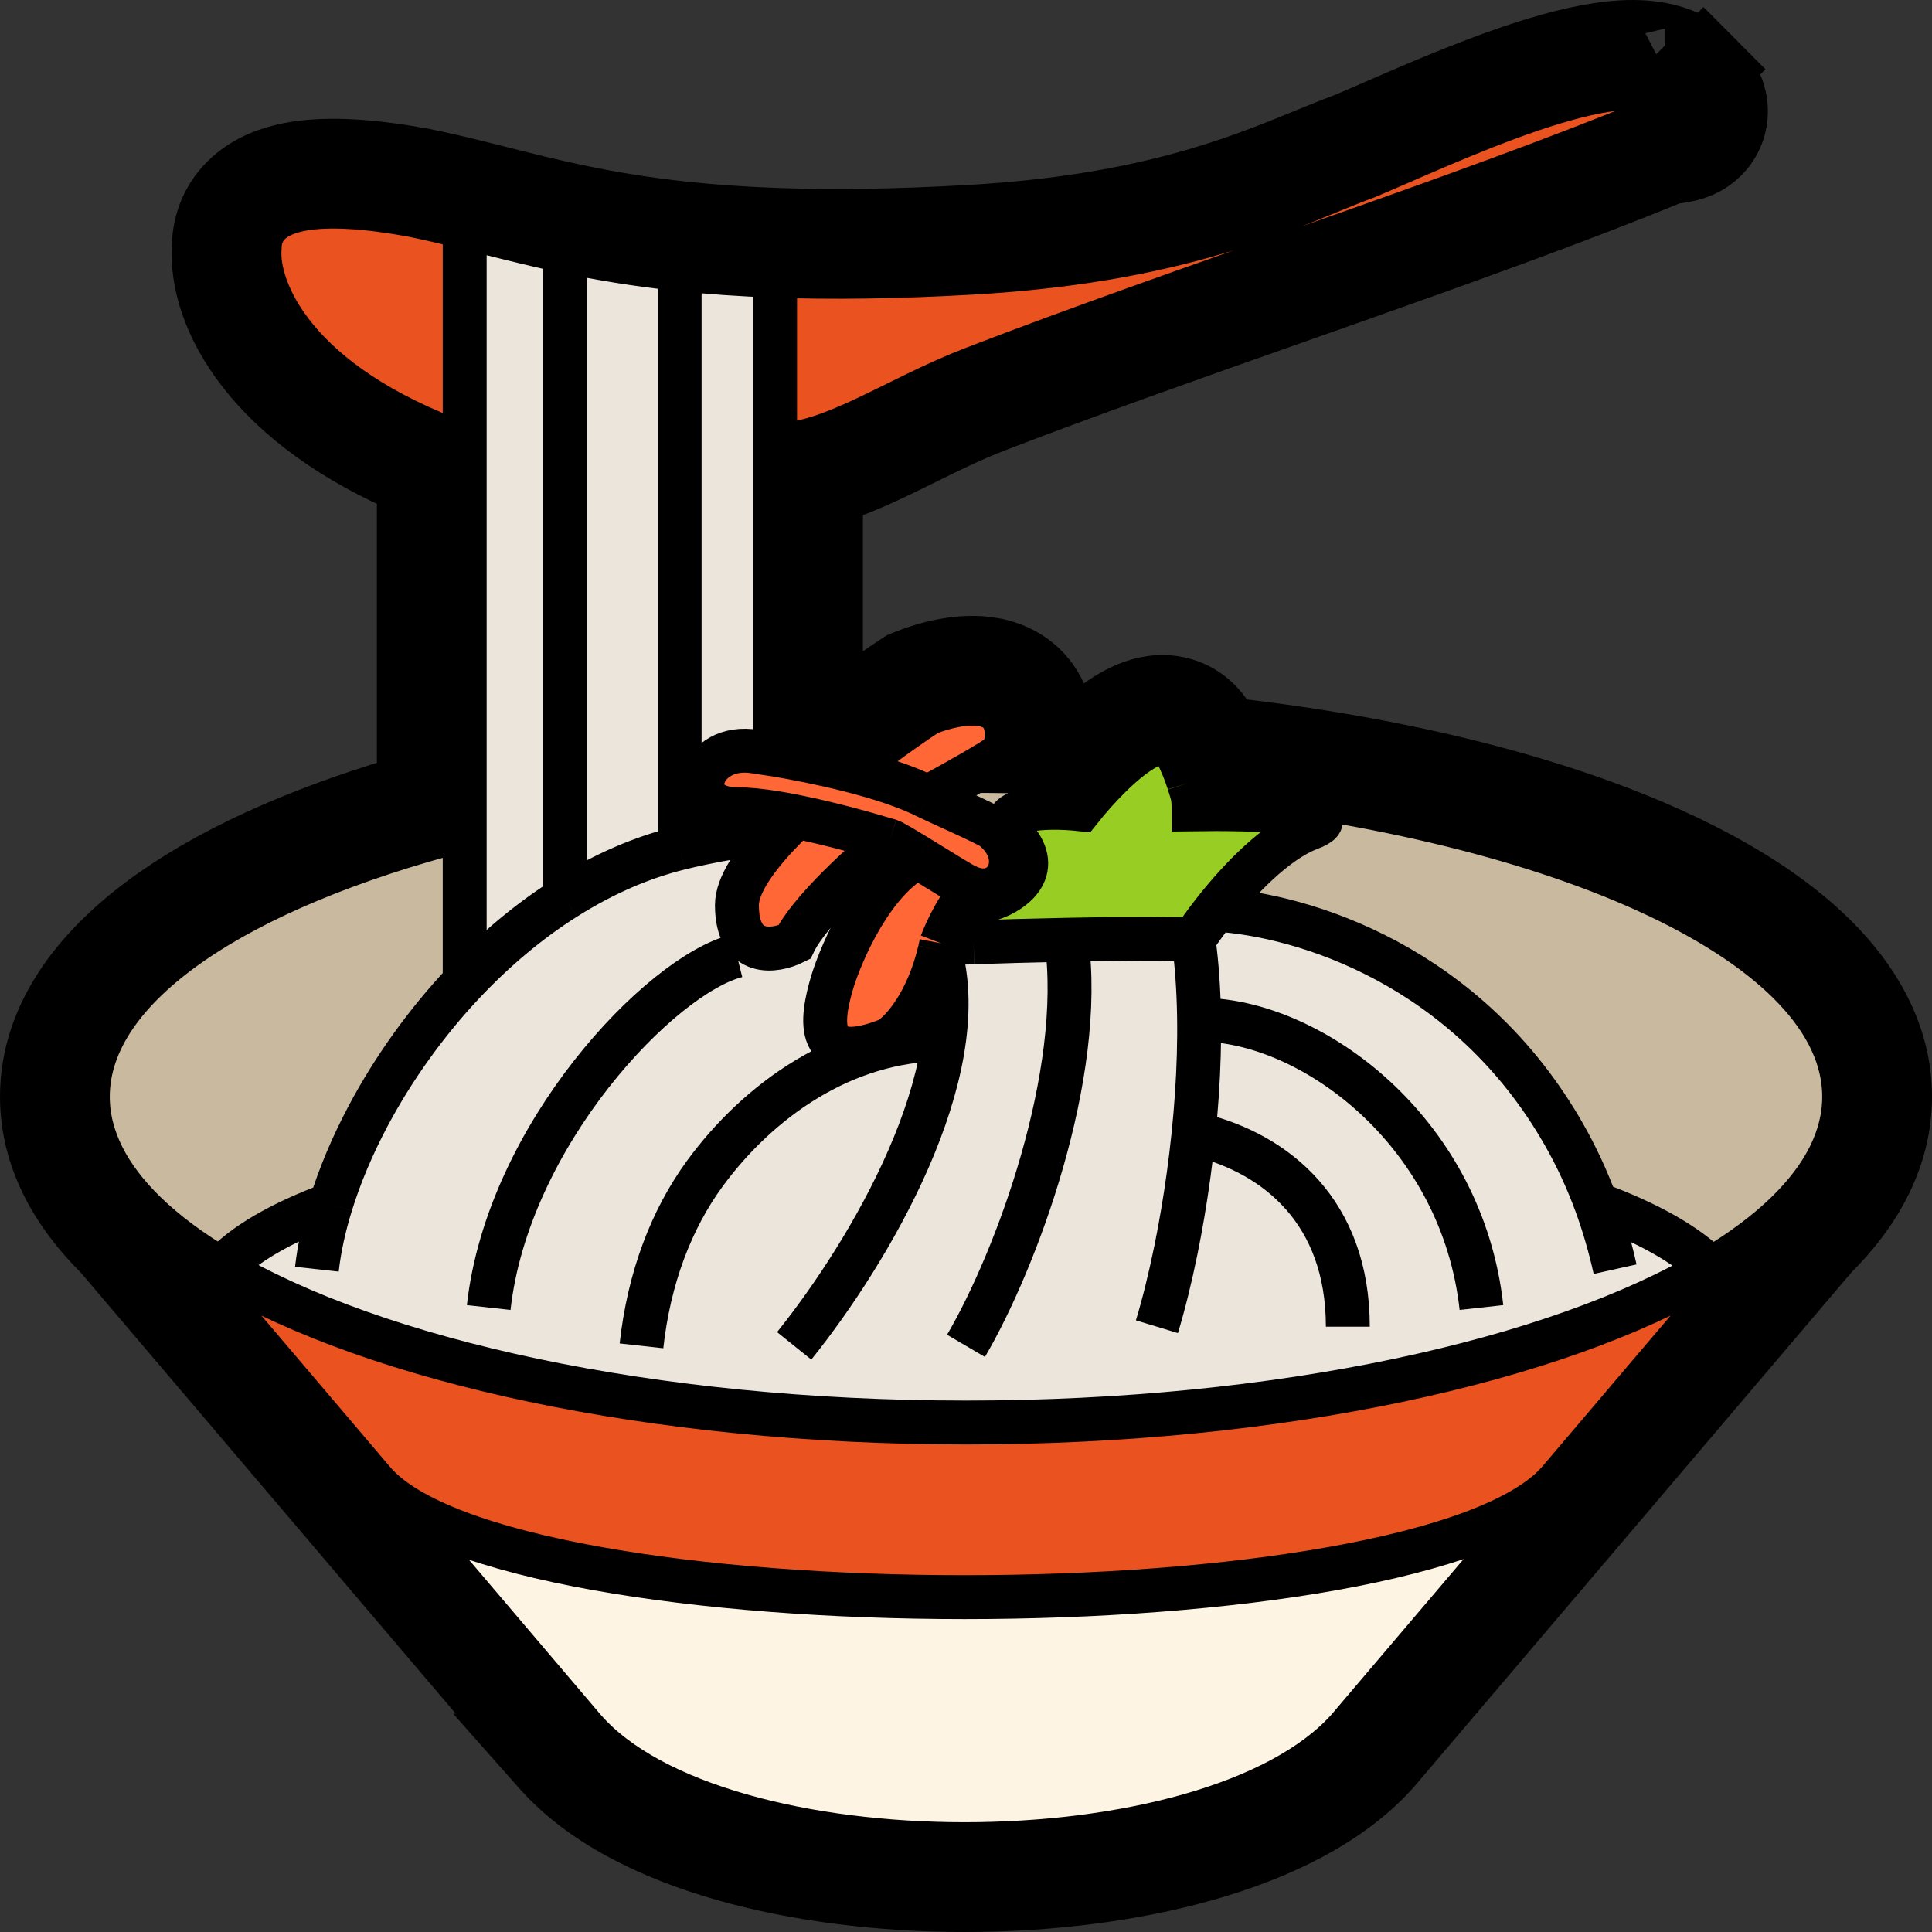 <svg width="44" height="44" viewBox="0 0 44 44" fill="none" xmlns="http://www.w3.org/2000/svg">
<rect x="0" y="0" width="44" height="44" fill="#333333" stroke="none"/>
<path d="M3.304 27.618L8.522 33.755C11.565 37.247 32.348 37.247 35.478 33.755L40.696 27.618C40.232 28.07 39.652 28.501 38.971 28.905C35.437 31.002 29.157 32.397 22 32.397C14.843 32.397 8.563 31.002 5.03 28.905C4.348 28.501 3.768 28.07 3.304 27.618Z" fill="#EA5220"/>
<path d="M8.522 33.755L13.304 39.381C16.348 42.873 27.565 42.873 30.696 39.381L35.478 33.755C32.348 37.247 11.565 37.247 8.522 33.755Z" fill="#FEF4E3"/>
<path d="M27.682 20.717C29.689 20.836 33.433 21.989 35.625 25.85C35.898 26.33 36.142 26.851 36.349 27.415C37.499 27.838 38.402 28.334 38.971 28.905C39.652 28.501 40.232 28.07 40.696 27.618C41.538 26.798 42 25.907 42 24.977C42 21.528 35.657 18.628 27.063 17.796L27.073 17.828C27.168 18.122 27.182 18.165 27.182 18.43C28.498 18.411 30.87 18.472 29.826 18.866C29.064 19.154 28.243 20.011 27.682 20.717Z" fill="#C8B99F"/>
<path d="M2 24.977C2 25.907 2.462 26.798 3.304 27.618C3.768 28.07 4.348 28.501 5.03 28.905C5.536 28.342 6.402 27.849 7.536 27.427C7.739 26.77 8.026 26.09 8.385 25.413C8.952 24.347 9.699 23.292 10.583 22.358V18.884C5.395 20.224 2 22.453 2 24.977Z" fill="#C8B99F"/>
<path d="M35.625 25.85C33.433 21.989 29.689 20.836 27.682 20.717C27.667 20.737 27.652 20.756 27.637 20.775C27.449 21.014 27.294 21.233 27.182 21.403C26.618 21.369 25.466 21.378 24.286 21.403C23.546 21.418 22.795 21.439 22.172 21.46C21.899 21.468 21.651 21.477 21.439 21.485C21.428 21.542 21.415 21.598 21.402 21.652C21.13 22.806 20.579 23.455 20.261 23.668C18.522 24.366 18.697 23.231 18.956 22.358C19.183 21.627 19.889 20.036 20.903 19.516C20.595 19.328 20.326 19.167 20.261 19.147C19.681 19.619 18.435 20.741 18.087 21.46C17.652 21.677 16.783 21.811 16.783 20.612C16.783 20.177 17.165 19.608 17.721 19.014C17.741 18.992 17.762 18.971 17.783 18.949C17.19 18.949 16.044 19.175 15.478 19.316C15.05 19.422 14.631 19.564 14.223 19.739C13.757 19.939 13.305 20.18 12.87 20.456C12.038 20.982 11.27 21.633 10.583 22.358C9.699 23.292 8.952 24.347 8.385 25.413C8.026 26.09 7.739 26.77 7.536 27.427C6.402 27.849 5.536 28.342 5.03 28.905C8.563 31.002 14.843 32.397 22 32.397C29.157 32.397 35.437 31.002 38.971 28.905C38.402 28.334 37.499 27.838 36.349 27.415C36.142 26.851 35.898 26.33 35.625 25.85Z" fill="#ECE5DC"/>
<path d="M10.583 22.358C11.27 21.633 12.038 20.982 12.87 20.456V5.72C12.028 5.543 11.297 5.348 10.583 5.172V10.136V18.884V22.358Z" fill="#ECE5DC"/>
<path d="M15.478 19.316V6.13C14.475 6.024 13.628 5.879 12.87 5.72V20.456C13.305 20.18 13.757 19.939 14.223 19.739C14.631 19.564 15.05 19.422 15.478 19.316Z" fill="#ECE5DC"/>
<path d="M15.478 19.316C16.044 19.175 17.19 18.949 17.783 18.949C17.893 18.833 18.01 18.717 18.131 18.601C17.968 18.568 17.807 18.538 17.652 18.513C17.327 18.461 17.029 18.43 16.783 18.43C15.478 18.43 15.913 16.891 17.217 17.12C17.346 17.138 17.492 17.16 17.652 17.186V10.136V6.28C16.849 6.251 16.131 6.199 15.478 6.13V19.316Z" fill="#ECE5DC"/>
<path d="M31.13 4.025C29.536 4.607 27.209 5.917 22.172 6.208C20.405 6.31 18.923 6.325 17.652 6.28V10.136C18.956 10.136 20.373 9.085 22.172 8.39C26.959 6.543 33.355 4.493 37.652 2.716C38.06 2.586 38.522 2.716 38.087 2.28C37.073 1.261 32.87 3.298 31.13 4.025Z" fill="#EA5220"/>
<path d="M9.391 4.898C7.304 4.516 5.913 4.668 5.913 5.656C5.838 6.568 6.668 8.74 10.583 10.136V5.172C10.186 5.073 9.794 4.98 9.391 4.898Z" fill="#EA5220"/>
<path d="M27.182 21.403C27.294 21.233 27.449 21.014 27.637 20.775C27.652 20.756 27.667 20.737 27.682 20.717C28.243 20.011 29.064 19.154 29.826 18.866C30.87 18.472 28.498 18.411 27.182 18.43C27.182 18.165 27.168 18.122 27.073 17.828L27.063 17.796C27.001 17.606 26.912 17.379 26.783 17.12C26.544 16.642 25.884 17.092 25.305 17.657C25.04 17.917 24.791 18.201 24.609 18.43C23.851 18.348 22.494 18.369 23.122 19.1C23.75 19.831 23.046 20.308 22.616 20.456C22.38 20.491 21.962 20.741 22.172 21.46C22.795 21.439 23.546 21.418 24.286 21.403C25.466 21.378 26.618 21.369 27.182 21.403Z" fill="#98CE23"/>
<path d="M18.956 22.358C18.697 23.231 18.522 24.366 20.261 23.668C20.579 23.455 21.13 22.806 21.402 21.652C21.415 21.598 21.428 21.542 21.439 21.485C21.557 21.177 21.874 20.5 22.203 20.253C22.138 20.236 22.07 20.211 22 20.176C21.925 20.151 21.37 19.802 20.903 19.516C19.889 20.036 19.183 21.627 18.956 22.358Z" fill="#FF6836"/>
<path d="M18.087 21.46C18.435 20.741 19.681 19.619 20.261 19.147C19.675 18.97 18.873 18.75 18.131 18.601C18.01 18.717 17.893 18.833 17.783 18.949C17.762 18.971 17.741 18.992 17.721 19.014C17.165 19.608 16.783 20.177 16.783 20.612C16.783 21.811 17.652 21.677 18.087 21.46Z" fill="#FF6836"/>
<path d="M22.87 17.12C23.217 15.723 21.855 15.956 21.13 16.247C20.646 16.566 20 17.026 19.354 17.541C20.01 17.708 20.658 17.915 21.13 18.156C21.596 17.904 21.945 17.707 22.203 17.557C22.716 17.259 22.87 17.141 22.87 17.12Z" fill="#FF6836"/>
<path d="M17.217 17.12C15.913 16.891 15.478 18.43 16.783 18.43C17.029 18.43 17.327 18.461 17.652 18.513C17.807 18.538 17.968 18.568 18.131 18.601C18.873 18.75 19.675 18.97 20.261 19.147C20.326 19.167 20.595 19.328 20.903 19.516C21.37 19.802 21.925 20.151 22 20.176C22.07 20.211 22.138 20.236 22.203 20.253C22.955 20.444 23.389 19.495 22.616 18.866C22.499 18.771 21.301 18.243 21.13 18.156C20.658 17.915 20.01 17.708 19.354 17.541C18.75 17.387 18.139 17.267 17.652 17.186C17.492 17.16 17.346 17.138 17.217 17.12Z" fill="#FF6836"/>
<path d="M23.122 19.1C22.494 18.369 23.851 18.348 24.609 18.43C24.791 18.201 25.04 17.917 25.305 17.657C24.295 17.595 23.259 17.561 22.203 17.557C21.945 17.707 21.596 17.904 21.13 18.156C21.301 18.243 22.499 18.771 22.616 18.866C23.389 19.495 22.955 20.444 22.203 20.253C21.874 20.5 21.557 21.177 21.439 21.485C21.651 21.477 21.899 21.468 22.172 21.46C21.962 20.741 22.38 20.491 22.616 20.456C23.046 20.308 23.75 19.831 23.122 19.1Z" fill="#C8B99F"/>
<path d="M42 24.977C42 26.42 40.89 27.766 38.971 28.905M42 24.977C42 21.528 35.657 18.628 27.063 17.796M42 24.977C42 25.907 41.538 26.798 40.696 27.618M3.304 27.618C2.462 26.798 2 25.907 2 24.977C2 22.453 5.395 20.224 10.583 18.884M3.304 27.618L13.304 39.381M3.304 27.618C3.768 28.07 4.348 28.501 5.03 28.905M3.304 27.618L8.522 33.755M13.304 39.381C16.348 42.873 27.565 42.873 30.696 39.381M13.304 39.381L8.522 33.755M30.696 39.381L40.696 27.618M30.696 39.381L35.478 33.755M40.696 27.618L35.478 33.755M40.696 27.618C40.232 28.07 39.652 28.501 38.971 28.905M8.522 33.755C11.565 37.247 32.348 37.247 35.478 33.755M7.217 28.905C7.269 28.436 7.377 27.939 7.536 27.427M17.783 18.949C17.19 18.949 16.044 19.175 15.478 19.316M17.783 18.949C17.893 18.833 18.01 18.717 18.131 18.601M17.783 18.949C17.762 18.971 17.741 18.992 17.721 19.014M11.13 29.778C11.565 25.85 15.043 22.203 16.783 21.767M14.609 30.651C14.779 29.116 15.281 27.78 16.055 26.723C17.262 25.076 19.201 23.668 21.502 23.668M27.682 20.717C29.689 20.836 33.433 21.989 35.625 25.85C35.898 26.33 36.142 26.851 36.349 27.415M27.682 20.717C28.243 20.011 29.064 19.154 29.826 18.866M27.682 20.717C27.667 20.737 27.652 20.756 27.637 20.775M36.783 28.905C36.666 28.378 36.52 27.882 36.349 27.415M27.568 23.231C30.032 23.377 33.304 25.85 33.739 29.778M27.324 25.85C29.064 26.286 30.696 27.596 30.696 30.215M26.348 30.215C26.501 29.711 26.649 29.114 26.783 28.457C27.215 26.328 27.482 23.58 27.182 21.403M22 30.651C23.147 28.694 24.715 24.466 24.286 21.403M18.087 30.651C19.821 28.492 22.191 24.453 21.402 21.652M5.03 28.905C8.563 31.002 14.843 32.397 22 32.397C29.157 32.397 35.437 31.002 38.971 28.905M5.03 28.905C5.536 28.342 6.402 27.849 7.536 27.427M38.971 28.905C38.402 28.334 37.499 27.838 36.349 27.415M7.536 27.427C7.739 26.77 8.026 26.09 8.385 25.413C8.952 24.347 9.699 23.292 10.583 22.358M10.583 22.358C11.27 21.633 12.038 20.982 12.87 20.456M10.583 22.358V18.884M10.583 5.128V5.172M12.87 5.517V5.72M12.87 20.456C13.305 20.18 13.757 19.939 14.223 19.739C14.631 19.564 15.05 19.422 15.478 19.316M12.87 20.456V5.72M15.478 5.887V6.13M15.478 19.316V6.13M17.652 6.122V6.28M21.439 21.485C21.651 21.477 21.899 21.468 22.172 21.46M21.439 21.485C21.557 21.177 21.874 20.5 22.203 20.253M21.439 21.485C21.428 21.542 21.415 21.598 21.402 21.652M27.182 21.403C26.618 21.369 25.466 21.378 24.286 21.403M27.182 21.403C27.294 21.233 27.449 21.014 27.637 20.775M29.826 18.866C30.87 18.472 28.498 18.411 27.182 18.43C27.182 18.165 27.168 18.122 27.073 17.828M29.826 18.866C29.044 19.162 28.199 20.058 27.637 20.775M22.172 21.46C21.962 20.741 22.38 20.491 22.616 20.456C23.046 20.308 23.75 19.831 23.122 19.1C22.494 18.369 23.851 18.348 24.609 18.43C24.791 18.201 25.04 17.917 25.305 17.657M22.172 21.46C22.795 21.439 23.546 21.418 24.286 21.403M20.261 19.147C19.681 19.619 18.435 20.741 18.087 21.46C17.652 21.677 16.783 21.811 16.783 20.612C16.783 20.177 17.165 19.608 17.721 19.014M20.261 19.147C19.675 18.97 18.873 18.75 18.131 18.601M20.261 19.147C20.326 19.167 20.595 19.328 20.903 19.516M21.13 18.156C21.301 18.243 22.499 18.771 22.616 18.866C23.389 19.495 22.955 20.444 22.203 20.253M21.13 18.156C21.596 17.904 21.945 17.707 22.203 17.557M21.13 18.156C20.658 17.915 20.01 17.708 19.354 17.541M25.305 17.657C25.884 17.092 26.544 16.642 26.783 17.12C26.912 17.379 27.001 17.606 27.063 17.796M25.305 17.657C24.295 17.595 23.259 17.561 22.203 17.557M27.063 17.796L27.073 17.828M27.063 17.796C27.066 17.807 27.07 17.817 27.073 17.828M10.583 18.884V10.136M17.652 17.186C17.492 17.16 17.346 17.138 17.217 17.12C15.913 16.891 15.478 18.43 16.783 18.43C17.029 18.43 17.327 18.461 17.652 18.513C17.807 18.538 17.968 18.568 18.131 18.601M17.652 17.186V10.136M17.652 17.186C18.139 17.267 18.75 17.387 19.354 17.541M22.203 17.557C22.716 17.259 22.87 17.141 22.87 17.12C23.217 15.723 21.855 15.956 21.13 16.247C20.646 16.566 20 17.026 19.354 17.541M10.583 10.136C6.668 8.74 5.838 6.568 5.913 5.656C5.913 4.668 7.304 4.516 9.391 4.898C9.794 4.98 10.186 5.073 10.583 5.172M10.583 10.136V5.172M17.652 10.136C18.956 10.136 20.373 9.085 22.172 8.39C26.959 6.543 33.355 4.493 37.652 2.716C38.06 2.586 38.522 2.716 38.087 2.28C37.073 1.261 32.87 3.298 31.13 4.025C29.536 4.607 27.209 5.917 22.172 6.208C20.405 6.31 18.923 6.325 17.652 6.28M17.652 10.136V6.28M18.131 18.601C17.987 18.739 17.849 18.877 17.721 19.014M20.903 19.516C21.37 19.802 21.925 20.151 22 20.176C22.07 20.211 22.138 20.236 22.203 20.253M20.903 19.516C19.889 20.036 19.183 21.627 18.956 22.358C18.697 23.231 18.522 24.366 20.261 23.668C20.579 23.455 21.13 22.806 21.402 21.652M12.87 5.72C12.028 5.543 11.297 5.348 10.583 5.172M12.87 5.72C13.628 5.879 14.475 6.024 15.478 6.13M15.478 6.13C16.131 6.199 16.849 6.251 17.652 6.28" stroke="black"/>
<path d="M5.493 4.325C5.117 4.664 4.924 5.118 4.913 5.614C4.818 7.074 5.996 9.341 9.583 10.823V18.119C7.248 18.782 5.25 19.641 3.776 20.665C2.17 21.781 1 23.231 1 24.977C1 26.247 1.627 27.368 2.572 28.301L7.76 34.403L12.543 40.029L12.542 40.029L12.55 40.038C13.494 41.121 14.98 41.847 16.591 42.307C18.225 42.773 20.105 43 21.967 43C23.83 43 25.715 42.773 27.358 42.307C28.98 41.848 30.477 41.124 31.44 40.049L31.449 40.039L31.457 40.029L36.24 34.403L41.428 28.301C42.373 27.368 43 26.247 43 24.977C43 23.786 42.448 22.724 41.601 21.829C40.758 20.939 39.579 20.163 38.182 19.501C35.516 18.239 31.888 17.314 27.768 16.864C27.74 16.802 27.71 16.739 27.678 16.674C27.491 16.299 27.148 16.006 26.686 15.934C26.3 15.875 25.963 15.992 25.752 16.09C25.465 16.222 25.186 16.425 24.941 16.635C24.604 16.617 24.264 16.602 23.922 16.59C23.907 16.351 23.85 16.112 23.73 15.885C23.459 15.374 22.991 15.151 22.604 15.071C22.235 14.995 21.866 15.028 21.577 15.081C21.277 15.135 20.991 15.225 20.758 15.319L20.664 15.357L20.58 15.412C20.171 15.682 19.655 16.045 19.119 16.456C18.961 16.419 18.804 16.386 18.652 16.355V11.002C19.184 10.867 19.69 10.647 20.153 10.428C20.402 10.311 20.641 10.193 20.878 10.076C21.414 9.811 21.939 9.552 22.532 9.323C24.617 8.519 27.011 7.675 29.419 6.826C29.756 6.707 30.093 6.588 30.429 6.47C33.136 5.513 35.812 4.556 37.979 3.663C37.999 3.659 38.032 3.653 38.09 3.645C38.092 3.645 38.096 3.644 38.102 3.644C38.157 3.637 38.352 3.613 38.509 3.559C38.603 3.527 38.836 3.438 39.024 3.206C39.26 2.915 39.297 2.569 39.236 2.295C39.186 2.072 39.077 1.909 39.017 1.827C38.947 1.732 38.868 1.647 38.795 1.574L38.087 2.28L38.795 1.574C38.193 0.969 37.311 0.963 36.712 1.026C36.039 1.097 35.281 1.306 34.56 1.551C33.467 1.921 32.303 2.428 31.449 2.799C31.189 2.913 30.957 3.014 30.765 3.094C30.486 3.197 30.193 3.317 29.875 3.447C28.303 4.09 26.134 4.978 22.114 5.21C20.374 5.31 18.923 5.324 17.688 5.28C16.907 5.253 16.212 5.202 15.583 5.136C14.618 5.034 13.805 4.894 13.075 4.741C12.444 4.608 11.882 4.467 11.321 4.325C11.156 4.284 10.991 4.242 10.824 4.201C10.421 4.101 10.013 4.004 9.59 3.918L9.581 3.917L9.571 3.915C8.498 3.718 7.48 3.632 6.686 3.78C6.285 3.855 5.845 4.007 5.493 4.325ZM37.932 1.647C37.932 1.647 37.93 1.648 37.927 1.648C37.93 1.648 37.931 1.647 37.932 1.647Z" stroke="black" stroke-width="2"/>
</svg>
